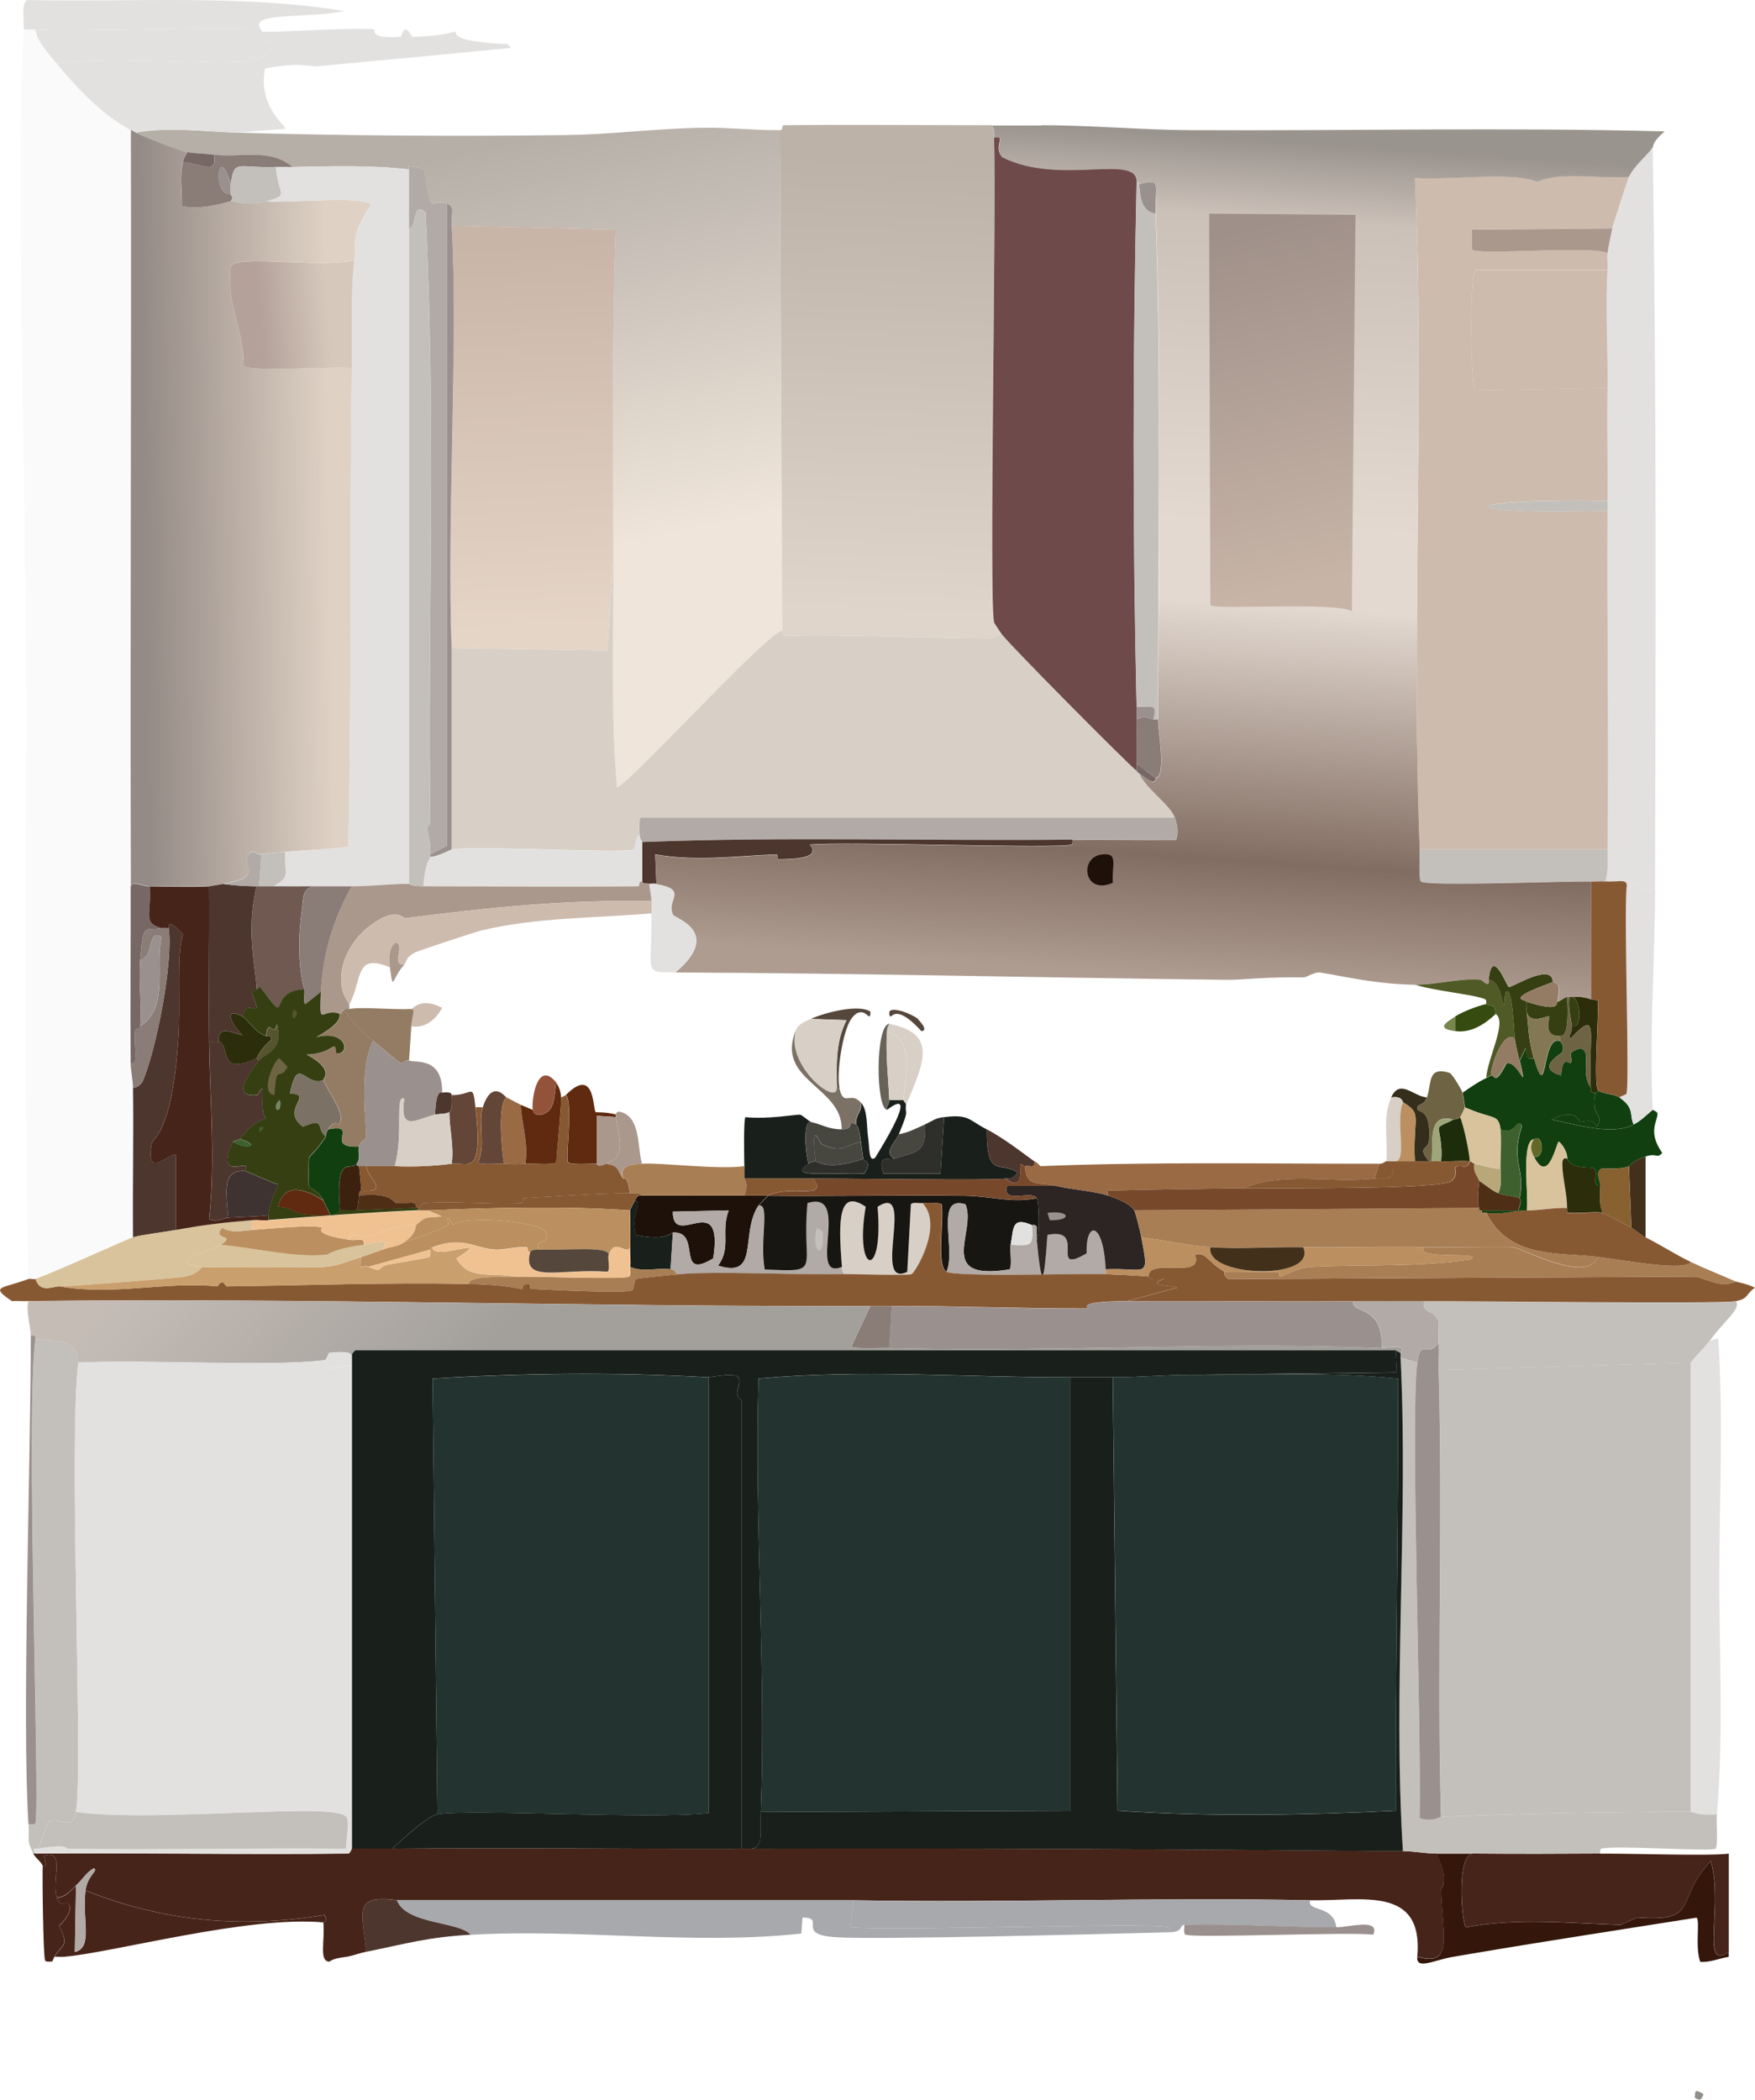 <svg xmlns="http://www.w3.org/2000/svg" xmlns:xlink="http://www.w3.org/1999/xlink" id="Layer_2" data-name="Layer 2" viewBox="0 0 195.55 233.92"><defs><style>      .cls-1 {        fill: #bb8f5f;      }      .cls-1, .cls-2, .cls-3, .cls-4, .cls-5, .cls-6, .cls-7, .cls-8, .cls-9, .cls-10, .cls-11, .cls-12, .cls-13, .cls-14, .cls-15, .cls-16, .cls-17, .cls-18, .cls-19, .cls-20, .cls-21, .cls-22, .cls-23, .cls-24, .cls-25, .cls-26, .cls-27, .cls-28, .cls-29, .cls-30, .cls-31, .cls-32, .cls-33, .cls-34, .cls-35, .cls-36, .cls-37, .cls-38, .cls-39, .cls-40, .cls-41, .cls-42, .cls-43, .cls-44, .cls-45, .cls-46, .cls-47, .cls-48, .cls-49, .cls-50, .cls-51, .cls-52, .cls-53, .cls-54, .cls-55, .cls-56, .cls-57, .cls-58, .cls-59, .cls-60, .cls-61, .cls-62, .cls-63, .cls-64, .cls-65, .cls-66, .cls-67, .cls-68 {        stroke-width: 0px;      }      .cls-2 {        fill: #c99f6d;      }      .cls-3 {        fill: #7c7165;      }      .cls-4 {        fill: #b8a879;      }      .cls-5 {        fill: #748764;      }      .cls-6 {        fill: #a87e54;      }      .cls-7 {        fill: #3f3331;      }      .cls-8 {        fill: #9fa579;      }      .cls-9 {        fill: #43301b;      }      .cls-10 {        fill: url(#linear-gradient);      }      .cls-11 {        fill: #93523a;      }      .cls-12 {        fill: #6f5951;      }      .cls-13 {        fill: #472419;      }      .cls-14 {        fill: #2c2d0a;      }      .cls-15 {        fill: #fafafa;      }      .cls-16 {        fill: #3c210e;      }      .cls-17 {        fill: #aa988d;      }      .cls-18 {        fill: #686359;      }      .cls-19 {        fill: #8a7c77;      }      .cls-20 {        fill: #4e2f16;      }      .cls-21 {        fill: #342e1a;      }      .cls-22 {        fill: #55542f;      }      .cls-23 {        fill: #23332f;      }      .cls-24 {        fill: #123f10;      }      .cls-25 {        fill: #181612;      }      .cls-26 {        fill: #2c2524;      }      .cls-27 {        fill: #634637;      }      .cls-28 {        fill: #4d362e;      }      .cls-29 {        fill: #a7a9ac;      }      .cls-30 {        fill: #c3c0bb;      }      .cls-31 {        fill: #876130;      }      .cls-32 {        fill: #78482a;      }      .cls-33 {        fill: #d9c39d;      }      .cls-34 {        fill: #9a6a44;      }      .cls-35 {        fill: #5f2a0f;      }      .cls-36 {        fill: #353f12;      }      .cls-37 {        fill: #9a908d;      }      .cls-38 {        fill: #d8cfc6;      }      .cls-39 {        fill: #947c64;      }      .cls-40 {        fill: #786865;      }      .cls-41 {        fill: #6e6443;      }      .cls-42 {        fill: #1d2d0b;      }      .cls-43 {        fill: #34160a;      }      .cls-44 {        fill: url(#linear-gradient-4);      }      .cls-45 {        fill: url(#linear-gradient-2);      }      .cls-46 {        fill: url(#linear-gradient-3);      }      .cls-47 {        fill: url(#linear-gradient-8);      }      .cls-48 {        fill: url(#linear-gradient-7);      }      .cls-49 {        fill: url(#linear-gradient-5);      }      .cls-50 {        fill: url(#linear-gradient-6);      }      .cls-51 {        fill: #875933;      }      .cls-52 {        fill: #3e602e;      }      .cls-53 {        fill: #1d110a;      }      .cls-54 {        fill: #6f4a4b;      }      .cls-55 {        fill: #19201b;      }      .cls-56 {        fill: #e2e1e0;      }      .cls-57 {        fill: #505a26;      }      .cls-58 {        fill: #b1aaa6;      }      .cls-59 {        fill: #f0c292;      }      .cls-60 {        fill: #47463f;      }      .cls-61 {        fill: #cdbbad;      }      .cls-62 {        fill: #354b10;      }      .cls-63 {        fill: #626829;      }      .cls-64 {        fill: #837853;      }      .cls-65 {        fill: #928e8b;      }      .cls-66 {        fill: #76864c;      }      .cls-67 {        fill: #55473b;      }      .cls-68 {        fill: #2e2e2b;      }    </style><linearGradient id="linear-gradient" x1="51.5" y1="16.94" x2="64.32" y2="75.46" gradientUnits="userSpaceOnUse"><stop offset="0" stop-color="#b6afa8"></stop><stop offset=".78" stop-color="#efe5da"></stop></linearGradient><linearGradient id="linear-gradient-2" x1="100.24" y1="17.69" x2="98.15" y2="68.5" gradientUnits="userSpaceOnUse"><stop offset="0" stop-color="#bcb2a8"></stop><stop offset="1" stop-color="#dfd5cb"></stop></linearGradient><linearGradient id="linear-gradient-3" x1="41.3" y1="113.6" x2="66.52" y2="137.12" gradientUnits="userSpaceOnUse"><stop offset="0" stop-color="#c5bcb6"></stop><stop offset="1" stop-color="#a3a09b"></stop></linearGradient><linearGradient id="linear-gradient-4" x1="132.12" y1="13.16" x2="125.54" y2="108.43" gradientUnits="userSpaceOnUse"><stop offset=".02" stop-color="#9a948e"></stop><stop offset=".11" stop-color="#ccc1b9"></stop><stop offset=".47" stop-color="#e3d9d0"></stop><stop offset=".56" stop-color="#e3d9d1"></stop><stop offset=".86" stop-color="#826d62"></stop><stop offset="1" stop-color="#ae9c90"></stop></linearGradient><linearGradient id="linear-gradient-5" x1="138.13" y1="25.45" x2="147.48" y2="64.73" gradientUnits="userSpaceOnUse"><stop offset="0" stop-color="#9f9089"></stop><stop offset="1" stop-color="#c7b4a7"></stop></linearGradient><linearGradient id="linear-gradient-6" x1="36.64" y1="56.39" x2="16.21" y2="56.67" gradientUnits="userSpaceOnUse"><stop offset="0" stop-color="#dfd1c4"></stop><stop offset="1" stop-color="#958b86"></stop></linearGradient><linearGradient id="linear-gradient-7" x1="58.33" y1="27.12" x2="60.58" y2="69.98" gradientUnits="userSpaceOnUse"><stop offset="0" stop-color="#c9b5a8"></stop><stop offset="1" stop-color="#e5d5c6"></stop></linearGradient><linearGradient id="linear-gradient-8" x1="36.61" y1="34.79" x2="28.95" y2="35.49" gradientUnits="userSpaceOnUse"><stop offset="0" stop-color="#d6c9bc"></stop><stop offset="1" stop-color="#b3a19a"></stop></linearGradient></defs><g id="Layer_1-2" data-name="Layer 1"><path class="cls-65" d="M189.84,233.32c-.17.12-.19,1.03-1.03.34.18-.26-.27-1.19,1.03-.34Z"></path><g><path class="cls-28" d="M44.24,211.71c1.02,2.7,6.92,2.32,8.21,3.83-4.83.28-7.14.99-11.66,1.91-.34-4.22-1.67-6.47,3.44-5.74Z"></path><path class="cls-38" d="M102.8,134.03c2.4,2.51-.81,7.73-1.19,7.93-.34.18-6.56-.02-7.55,0-.18-.34-.23-.41-.26-.82-.44-5.37-.35-8.74,2.65-6.7-1.3,7.6,2.05,8.26,1.32,0,4.32-2.78-.7,9.17,3.31,7.25l.4-7.52c.19-.28.98-.08,1.32-.14Z"></path><path class="cls-35" d="M68.62,124.18v.27l-2.12-.14v5.33c-.7,0-2.79.15-3.18-.14-.37-.27.59-6.59-.26-7.52,3.27-3.29,2.99,1.69,3.31,1.91.09.07.99-.05,2.25.27Z"></path><path class="cls-27" d="M52.98,123.36c.9,7.93-.88,6.07-2.65,6.29.28-1.89-.26-3.89-.26-5.74,0-.1.44-.09.26-1.91,2.38.04,2.32-1.51,2.65,1.37Z"></path><path class="cls-27" d="M56.43,122.26c-.91.58-.63,5.26-.26,7.39-.51-.04-2.73.15-2.91-.14.9-1.99-.02-4.5.53-6.15,1.05-3.17,2.48-1.18,2.65-1.09Z"></path><path class="cls-34" d="M58.02,123.09c.15,2.27.87,4.31.53,6.56-.99.07-1.41.07-2.38,0-.36-2.13-.64-6.81.26-7.39.5.24,1.06.57,1.59.82Z"></path><g><path class="cls-35" d="M62.52,122.26c.06.87-.43,5.49-.53,7.25-.33.31-2.75.09-3.44.14.34-2.26-.38-4.29-.53-6.56.13.06,1.18.5,1.32.55.05.02.12.7.93.55,1.68-.32,1.47-2.32,1.72-3.56.35.59.48.94.53,1.64Z"></path><path class="cls-11" d="M61.99,120.62c-.26,1.23-.05,3.23-1.72,3.56-.81.16-.88-.53-.93-.55-.08-2.01.79-5.37,2.65-3.01Z"></path></g><path class="cls-61" d="M45.83,114.33c.09-1.2.5-1.92,0-1.91.19-.01,1.02-1.39,3.44-.14-.73,1.34-1.96,2.33-3.44,2.05Z"></path><path class="cls-28" d="M49.27,121.72c1.22-.14,1.01.27,1.06.27.17,1.82-.27,1.82-.26,1.91-.5.25-1.12.16-1.59.27.1-3.16.79-2.32.79-2.46Z"></path><g><path class="cls-24" d="M173.82,115.97c-.02.06.56.45.26,1.23-.08.22-3.1,1.78-.13,2.6.12-2.38.95-1.23,1.06-1.37.49-.61-.84-1.06,1.06-1.64,1.43.31-.08,2.61,1.19,4.38.07.09-.23.67.53.55-.68,2.69,1.1,2.34.13,3.83-.32-1.05-1.59-.49-1.85-.55-.18-.04-.44-1.68-3.18-.27,2.69.55,6.82,1.82,9.14.55.94-.52,1.33-1,2.12-1.64,0,.03.52.2.53.41.05.84-1.14,2.03.53,4.38-.52.7-.63-.01-1.85.41-1.73.6-1.75,1.06-1.85,1.09-1.15.44-2.78.16-3.05.27-.78.32-.12,1.45-.13,1.91-1.02.19-.22-1.41-.66-1.91-.23-.26-2.48.18-3.05-1.09.08-.88-.81-1.91-.93-1.91-.24-.01-1.15,4.98-2.78,1.64,1.29.43,1.05-2.74,0-1.91-1.47.21-.52,6.63-.79,7.93-1.42,0-3.04.57-4.5.27-.24-.05-.55.13-.53-.27h4.11c.47-1.43.12-1.3.13-1.37.69-3.27-1.05-4.03.26-8.07-.56-.99-.78,1.17-2.38.41-.28-1.8-.72-1.03-3.97-2.46,0-.08-.24-1.56-.26-1.64.92-.64,1.63-1.14,2.65-1.64.18-.09.5-.26.53-.27.38-.15.34,1.34,1.72-1.37,1.33-.29,2.43,3.8,1.46-.27l.66-1.37c.32.04-.31,1.39.93,1.09,1.56,5.41.8-2.7,2.91-1.91Z"></path><path class="cls-57" d="M165.87,109.14c1.83.13,1.55,5.14,1.85,1.5.8-1.45,1.01,4.77,1.06,5.06-1.15-.96-2.58,2.56-2.65,4.1-.03.01-.35.19-.53.27.18-2.29,2.36-6.21,1.06-7.11-.12-1.28-.48-.75-1.06-1.09-.04-.02.11-.43-.13-.55-1.11-.52-6.05-.98-7.82-1.64,2.42.03,4.78-.73,7.29-.55.24.02,1.05,1.06.93,0Z"></path><path class="cls-36" d="M173.02,109.41c-5.65,2.04-2.93,1.93-2.91,2.19,0,.05-.11.1,0,1.09.22,1.91.16,2.98.79,5.2-1.24.3-.61-1.06-.93-1.09l-.66,1.37c-.21-.89-.38-1.53-.53-2.46-.05-.29-.26-6.51-1.06-5.06-.31,3.63-.03-1.38-1.85-1.5.37-3.82,2.03.75,2.25.82.28.09,4.88-2.85,4.9-.55Z"></path><path class="cls-41" d="M175.14,114.33c.1.82-.5,1.07-.13,1.37,3.32-3.55,1.93-.3,2.25,5.47-1.27-1.76.24-4.06-1.19-4.38-1.9.59-.57,1.03-1.06,1.64-.11.14-.94-1.01-1.06,1.37-2.97-.81.05-2.38.13-2.6.3-.78-.28-1.17-.26-1.23.04-.14-.04-.39,0-.55.05-.23,1.11.79.79-4.38.08-.02.18.01.26,0-.17,1.14.13,2.19.26,3.28Z"></path><path class="cls-14" d="M177.26,111.32l.79.14c.09,1.68-.5,9.33,0,9.98.03.34-.26.25-.26.27-.76.13-.46-.46-.53-.55-.32-5.77,1.07-9.02-2.25-5.47-.36-.3.23-.55.13-1.37,1.28.46.94-3.2,0-3.28.76-.05,1.4.03,2.12.27Z"></path><path class="cls-36" d="M173.82,115.43c-2.03.05-1.07-2.11-1.19-2.19-.22-.14-2.2,1-2.52-.55-.11-.99,0-1.04,0-1.09,3.94,1.27,3.2.07,3.44,0,.33-.1.73-.46,1.06-.55.31,5.17-.74,4.14-.79,4.38Z"></path><path class="cls-39" d="M173.02,109.41c1.11.16.51,1.54.53,2.19-.24.07.49,1.27-3.44,0-.01-.26-2.74-.15,2.91-2.19Z"></path><path class="cls-36" d="M175.14,114.33c-.13-1.1-.44-2.14-.26-3.28.08-.01.18,0,.26,0,.94.08,1.28,3.74,0,3.28Z"></path><path class="cls-33" d="M170.9,126.91c-.43.7-.36,1.18,0,1.91,1.63,3.34,2.54-1.65,2.78-1.64.12,0,1,1.03.93,1.91,0,.04-.55-.36-.53.68.03,1.53.54,3.23.53,4.79-1.34-.07-3.07.28-4.5.27.27-1.3-.68-7.72.79-7.93Z"></path><path class="cls-33" d="M167.19,125.82c.13.85.01,3.14,0,4.38-.99.02-1.95-.39-2.91-.55-.26-.04-.28-.25-.53-.27.09-.39-.65-4.05-1.06-4.92.18-.19.52-1.03.53-1.09,3.25,1.43,3.7.66,3.97,2.46Z"></path><path class="cls-14" d="M174.61,129.1c.57,1.27,2.82.83,3.05,1.09.45.51-.36,2.1.66,1.91-.02.97-.16,2.16.26,3.01-.68-.17-2.65.09-3.84,0-.22-.02-.11-.55-.13-.55.01-1.56-.5-3.25-.53-4.79-.02-1.04.53-.64.53-.68Z"></path><path class="cls-24" d="M180.44,122.26c1.76,1.23,1.07,1.97,1.59,3.01-2.32,1.28-6.45,0-9.14-.55,2.74-1.41,3,.24,3.18.27.27.05,1.54-.5,1.85.55.97-1.48-.81-1.14-.13-3.83,0-.02.29.07.26-.27.3.4,1.8.42,2.38.82Z"></path><path class="cls-52" d="M169.31,133.48c-.76-.29-1.64-.23-2.38-.55.44-.81.26-1.83.26-2.74.01-1.24.13-3.52,0-4.38,1.61.76,1.82-1.4,2.38-.41-1.31,4.04.42,4.8-.26,8.07Z"></path><path class="cls-64" d="M173.82,115.43c-.04.16.04.41,0,.55-2.12-.79-1.36,7.32-2.91,1.91-.64-2.21-.58-3.28-.79-5.2.31,1.55,2.29.41,2.52.55.13.08-.84,2.24,1.19,2.19Z"></path><path class="cls-39" d="M168.78,115.7c.15.93.32,1.57.53,2.46.97,4.07-.13-.02-1.46.27-1.38,2.71-1.34,1.22-1.72,1.37.07-1.54,1.5-5.07,2.65-4.1Z"></path><path class="cls-63" d="M170.9,128.83c-.36-.73-.43-1.21,0-1.91,1.05-.82,1.29,2.35,0,1.91Z"></path><path class="cls-62" d="M165.6,111.87c.58.34.94-.18,1.06,1.09-1.23,1.16-2.76,2.15-4.5,1.91v-1.64c.75-.49,2.51-1.18,3.44-1.37Z"></path><path class="cls-66" d="M162.16,114.88c-2.2-.29-1.05-.95,0-1.64v1.64Z"></path><path class="cls-4" d="M167.19,130.2c0,.91.18,1.93-.26,2.74-.78-.32-1.41-.93-2.12-1.37-.05-.36-.74-.97-.53-1.91.96.16,1.92.56,2.91.55Z"></path></g><g><path class="cls-41" d="M162.95,121.72c.02.08.27,1.56.26,1.64,0,.06-.35.9-.53,1.09-.29.3-.76.25-.79.27-2.93-.78-2.13,2.71-2.38,4.65-.09,0-.18,0-.26,0-1.43-1.69-.07-1.22,0-2.32.24-3.78-1.3-2.96-1.32-3.56-.02-.63.69-.18,1.06-1.23.57-1.61.02-3.49,2.52-2.74.4.2,1.42,2.06,1.46,2.19Z"></path><path class="cls-42" d="M163.75,129.38c-.98-.11-2.15.05-3.18,0,.22-1.71-.31-3.51-.26-3.69.1-.38,1.26-.67,1.59-.96.03-.03.5.03.79-.27.41.88,1.15,4.53,1.06,4.92Z"></path><path class="cls-8" d="M161.89,124.73c-.33.29-1.48.58-1.59.96-.05.18.49,1.98.26,3.69-.24-.01-.7,0-1.06,0,.26-1.94-.54-5.43,2.38-4.65Z"></path></g><g><path class="cls-53" d="M71.53,133.21c3.8,0,7.6-.01,11.39,0,.88,0,1.77,0,2.65,0-.07.03-1.02,1.03-1.06,1.09-2.09,3.17.2,8.19-4.5,6.7,1.5-1.99.28-3.79,1.19-6.15q-3.11.07-6.23.14c0,4.32,5.71-2.69,4.5,5.2-4.25,2.62-1.21-3.08-4.5-2.87-.22.01-.73.96-4.11.27-.72-2.59.95-3.59-.13-3.83.23-.34.28-.66.79-.55Z"></path><path class="cls-55" d="M74.98,137.31l-.26,4.1c-1.4-.21-3.13.36-4.5-.27.11-.57-.05-1.49,0-2.19.07-.87-.04-3.9,0-4.1.03-.18.39-.89.53-1.09,1.08.24-.59,1.24.13,3.83,3.38.69,3.89-.26,4.11-.27Z"></path><g><path class="cls-58" d="M93.79,141.14c.03.41.08.48.26.82-5.44.11-14.1-.36-18.28,0-.73.08-.23-.42-1.06-.55l.26-4.1c3.3-.21.25,5.49,4.5,2.87,1.2-7.89-4.5-.88-4.5-5.2q3.11-.07,6.23-.14c-.91,2.37.31,4.17-1.19,6.15,4.71,1.49,2.42-3.53,4.5-6.7,1.29-.31.07,3.92.66,7.11,6.62.32,4.07.17,4.77-7.39,4.96-1.53-.13,8.71,3.84,7.11Z"></path><path class="cls-30" d="M91.01,136.76l.66.41c.29,3.31-1.36,2.5-.66-.41Z"></path></g></g><g><path class="cls-38" d="M100.95,123.09c.02-.25-.28-.29-.26-.55.12-2.57,1.34-6.74-1.85-7.66.03-.42.09-.48.26-.82,5.19,1.1,4.08,3.9,1.85,9.03Z"></path><path class="cls-67" d="M96.97,112.69s.09.5-.13.55c-.12.02-.92-1.23-1.99.27-.97,1.37-1.66,6.05-1.32,7.66h-.26c-.06-2.65-.16-5.11,1.06-7.52l-3.97-.14c1.46-.67,5.25-1.68,6.62-.82Z"></path><path class="cls-18" d="M99.09,114.06c-.17.34-.24.4-.26.82-.17,2.58.14,5.1.26,7.66.03.53-.33.62-.26,1.09-1.24-.1-1.33-9.44.26-9.57Z"></path><path class="cls-67" d="M102.27,113.51c.03.09,1.3,1.29.4,1.37-2.75-3.01-3.25-1.58-3.44-1.64-.23-.07-.11-.54-.13-.55.37-.55,2.41.22,3.18.82Z"></path><path class="cls-38" d="M93.26,121.17c.05,2.21-5.95-2.7-4.5-6.56.32-.61,1.03-.84,1.59-1.09l3.97.14c-1.22,2.42-1.12,4.88-1.06,7.52Z"></path><path class="cls-3" d="M93.26,121.17h.26c.47,2.25,1.2.36,2.38,1.64.17,1.15-.58,1.12-.53,2.46-1.19-.47-.02.56-1.59.55.11-4.82-7.57-5.42-5.03-11.21-1.45,3.87,4.56,8.77,4.5,6.56Z"></path><path class="cls-38" d="M100.68,122.54h-1.59c-.12-2.56-.43-5.08-.26-7.66,3.19.92,1.97,5.09,1.85,7.66Z"></path></g><g><path class="cls-25" d="M115.52,133.48c.26.42.35,3.97,0,4.65-.1-1,.31-1.8-.53-1.64-2.33-1.04-2.04.48-2.38,2.19-.11.54.2,2.49-.13,2.74-8.32,1.35-3.61-4.2-4.9-7.25-3.5-1.12-.99,5.13-2.12,7.52-1.14-.73-.25-5.72-.53-7.52-.14-.21-1.77-.19-2.12-.14-.35.05-1.13-.15-1.32.14l-.4,7.52c-4.01,1.93,1.01-10.03-3.31-7.25.73,8.26-2.63,7.6-1.32,0-3-2.04-3.09,1.33-2.65,6.7-3.98,1.6,1.12-8.64-3.84-7.11-.7,7.55,1.85,7.71-4.77,7.39-.59-3.2.62-7.42-.66-7.11.04-.06.99-1.06,1.06-1.09,7.29.06,14.59-.08,21.86,0,3.03.03,5.18.85,8.08.27Z"></path><path class="cls-55" d="M100.68,122.54c-.01.26.28.3.26.55-.1,1.34.41.31-.79,3.28-.33.82-1.77,1.96-.53,2.74-.54.2-1.9-.66-1.19,1.64h6.36l.4-6.29c2.79-.35,2.72.31,4.77,1.37-.05,5.61,1.5,3.47,3.44,4.79-.61.84-.89.61-1.32.68-1.33.22-17.28-.01-21.46,0-2.56,0-5.12-.02-7.68,0-.02-.45,0-.91,0-1.37-.02-.75-.11-5.3.13-5.47,2.53.26,5.71-.33,6.09-.27.21.03,1.12.81,1.19.82-.82-.29-.69,3.03-.26,4.65-2.47,1.61,2.04.96,6.23,1.09.94-1.51-.07-1.26-.13-1.64-.1-.61-.19-1.3-.26-1.91-.24-1.97-.53-1.82-.53-1.91-.05-1.34.7-1.31.53-2.46.78.84.62,2.74.79,3.83.18,1.1.05,2.92.79,2.32.77-1.24,5.06-8.17,1.32-5.33-.07-.48.29-.56.26-1.09h1.59Z"></path><path class="cls-68" d="M105.19,124.45l-.4,6.29h-6.36c-.71-2.3.65-1.44,1.19-1.64,2.25-.83,3.68-.44,3.44-3.83.85-.37,1.05-.69,2.12-.82Z"></path><path class="cls-28" d="M115.26,129.38c.18.91-.7.37-1.06.55-.19.09-.39-.47-.53-.14-.07.17.47,3.16-1.59,1.5.43-.07.71.16,1.32-.68-1.94-1.32-3.49.82-3.44-4.79,2.17,1.12,5.01,3.42,5.3,3.56Z"></path><path class="cls-60" d="M103.07,125.27c.24,3.39-1.19,3-3.44,3.83-1.24-.77.2-1.92.53-2.74,1.02-.16,1.98-.68,2.91-1.09Z"></path><path class="cls-60" d="M90.35,125c1.27.27,1.92.81,3.44.82,1.57.01.4-1.02,1.59-.55,0,.1.29-.05.53,1.91-1.92.57-2.26,1.3-4.37.27-.19-.09-1.25-3.07-.66,1.91-.36.03-.51.09-.79.27-.42-1.62-.55-4.94.26-4.65Z"></path><path class="cls-60" d="M95.91,127.19c.07.61.17,1.31.26,1.91-4.08,1.4-5.03.25-5.3.27-.59-4.98.48-2,.66-1.91,2.12,1.02,2.45.29,4.37-.27Z"></path><path class="cls-68" d="M96.18,129.1c.06.38,1.07.14.13,1.64-4.18-.14-8.69.52-6.23-1.09.29-.19.44-.25.79-.27.27-.02,1.22,1.12,5.3-.27Z"></path></g><g><path class="cls-21" d="M158.98,122.26c-.37,1.05-1.08.6-1.06,1.23.02.59,1.56-.23,1.32,3.56-.07,1.1-1.43.63,0,2.32-.53,0-1.06,0-1.59,0-.24-4.98.91-5.26-1.32-6.56-.06-.04-.07-.75-1.32-.55.97-2.14,2.45-.12,3.97,0Z"></path><path class="cls-38" d="M156.33,122.81c-.84,2.07.46,6.39-.79,6.56-.09,0-.18,0-.26,0-.26,0-.53,0-.79,0,.16-2.58-.45-4.94.53-7.11,1.26-.2,1.26.51,1.32.55Z"></path><path class="cls-1" d="M157.65,129.38c-.7,0-1.42,0-2.12,0,1.26-.18-.05-4.49.79-6.56,2.24,1.3,1.08,1.59,1.32,6.56Z"></path></g><g><path class="cls-17" d="M71.53,129.65c-1.18.1-2.57.12-2.12,1.64-.77-1.14-.41-1.33-1.85-1.64,1.78-.81,1.76-1.55,1.06-5.2v-.27s0-.5.66-.27c2.11.71,1.72,3.81,2.25,5.74Z"></path><path class="cls-17" d="M68.62,124.45c.7,3.65.72,4.39-1.06,5.2-1.11.5-1.01,0-1.06,0v-5.33l2.12.14Z"></path></g><g><path class="cls-58" d="M112.61,138.68c2.24.07,2.56.3,2.38-2.19.84-.16.43.64.53,1.64.53,5.57.81,5.15,1.19-.55,4.54-.92,0,4.61,4.37,2.05-.13-3.59,1.85-3.7,2.12,1.78,0,.18,0,.37,0,.55-2.62-.11-16.79.35-17.75-.27,1.13-2.4-1.38-8.64,2.12-7.52,1.29,3.05-3.41,8.59,4.9,7.25.33-.24.02-2.2.13-2.74Z"></path><path class="cls-56" d="M114.99,136.49c.18,2.48-.15,2.26-2.38,2.19.34-1.71.05-3.23,2.38-2.19Z"></path><g><path class="cls-26" d="M117.64,132.11c1.86.44,4.18.56,5.83,1.09.85.27,2.41.84,2.91,1.64.15.24.68,2.39.79,3.01.93,4.81.58,3.35-3.97,3.56-.27-5.48-2.25-5.37-2.12-1.78-4.36,2.56.17-2.97-4.37-2.05-.38,5.69-.66,6.11-1.19.55.35-.68.26-4.23,0-4.65-.59-.94-3.91.75-3.31-1.37h5.43Z"></path><path class="cls-37" d="M116.71,135.12c2.57-.33,2.77.91.26.82l-.26-.82Z"></path></g></g><g><path class="cls-56" d="M184.42,99.02c-1.48,1.19-1.07-1.6-3.18,0,.26-1.26-.73-.7-2.38-.82.4-1.17.25-2.36.26-3.56.16-12.58-.08-25.17,0-37.75,0-.36,0-.73,0-1.09.03-4.19-.06-8.39,0-12.58.06-4.1-.26-9.34,0-13.13.04-.63-.07-1.29,0-1.91.06-.52.38-2.01.53-2.74.06-.3,1.72-5.46,1.85-5.74.57-1.22,1.89-2.25,2.65-3.28.43,27.53.34,55.07.26,82.6Z"></path><path class="cls-30" d="M193.43,144.97c.6.83-1.24,2.09-2.91,4.38-.65.88-1.47,1.58-2.12,2.46q-14.04.41-28.09.82c-.03-.99.07-2.02,0-3.01-.03-.44.04-2.22,0-2.32-.52-1.56-1.95-.84-1.59-2.32,5.24-.02,33.01.33,34.71,0Z"></path><path class="cls-51" d="M136.45,141.68s-.15.44.4.82q26.1-.14,52.2-.27c1.5.45,2.81,1.23,4.37.55.1.05,1.2.21,2.12.68-1.07.76-.7,1.23-2.12,1.5-1.71.33-29.47-.02-34.71,0-2.65,0-5.3-.02-7.95,0-8.39.06-16.78-.05-25.17,0q2.78-.75,5.56-1.5c0-.22-3.83-.17-1.46-.96-1.88.16-1.64-.26-1.72-.27-.09-2.22,6.23.42,5.17-2.46,1.3-.31,1.41.82,3.31,1.91Z"></path><path class="cls-56" d="M191.57,174.78c-.02,9.01.5,18.4-.26,27.35-1.91.21-2.77-.27-2.91-.27v-50.05c.65-.88,1.47-1.58,2.12-2.46l.93-.27c.57,8.42.16,17.17.13,25.71Z"></path><path class="cls-6" d="M178.06,140.04c3.39.43,9.67,1.61,10.33.55,1.64.78,3.37,1.45,5.03,2.19-1.56.69-2.87-.09-4.37-.55q-26.1.14-52.2.27c-.55-.38-.36-.8-.4-.82,1.98-.05,3.98.07,5.96,0,.19,0,.07.56.26.55.19,0,1.92-1.02,3.44-1.09,5.9-.3,11.88.06,17.75-.82,1.64-.97-6.33.1-5.17-1.37,1.74.04,9.45-.08,9.94,0,1.15.2,8.17,4.12,9.41,1.09Z"></path><path class="cls-51" d="M178.59,135.12c.17.04,2.63,1.37,3.18,1.64.46.23,1.09.85,1.59,1.09,1.68.84,3.3,1.91,5.03,2.74-.66,1.06-6.94-.12-10.33-.55-4.29-.54-9.89.26-12.45-4.92,1.47.3,3.09-.28,4.5-.27,1.43,0,3.17-.34,4.5-.27.03,0-.09.53.13.55,1.2.09,3.16-.17,3.84,0Z"></path><path class="cls-56" d="M184.42,99.02c-.02,8.17-.68,16.45-.26,24.62-.79.65-1.18,1.12-2.12,1.64-.52-1.03.17-1.78-1.59-3.01.31-.21.76-.3.79-.41.36-1.11-.27-19.03,0-22.84,2.11-1.6,1.7,1.19,3.18,0Z"></path><path class="cls-9" d="M183.36,128.83v9.03c-.5-.25-1.13-.86-1.59-1.09l-.26-6.84c.1-.04.12-.49,1.85-1.09Z"></path><path class="cls-15" d="M3.96,3.28c.03,1.14,1.56,2.83,2.38,3.83,2.33,2.82,5.02,5.64,8.21,7.39.07,28.08-.09,56.16,0,84.24.02,6.56-.06,13.13,0,19.69,0,.91.26,1.91.26,2.74.07,5.56-.05,11.12,0,16.68-.56.17-8.21,3.66-10.86,4.65-.2.07-.6-.07-.79,0-.53-23.06-.2-46.13-.26-69.2-.05-17.14-1.13-56.38-.26-70.02h1.32Z"></path><path class="cls-10" d="M86.9,14.5q.13,27.9.26,55.8c-1.59.07-15.63,15.58-18.42,17.51-.74-8.72-.38-17.52-.4-26.26-.03-11.99-.16-23.98.26-35.97l-18.28-.41c-.1-1.6.4-2.12-.53-2.46-1.95-.72-1.71,1.77-2.52-3.83-2.45-.76-1.61.01-1.72,0-4.24-.5-8.72-.36-12.98-.27-2.5-2.14-5.76-.99-8.74-1.37-.88-.11-2.11-.13-2.91-.27-.88-.16-4.81-1.68-5.83-2.19,3.78-.68,7.61-.11,11.39,0,12.13.35,24.3.42,36.44.27,5.19-.06,10.46-.77,15.63-.82,2.79-.03,5.57.3,8.35.27Z"></path><path class="cls-45" d="M110.49,13.95c.35.48.25.83.26,1.37.27,8.29-.57,51.38,0,54.02.02.11.54.82.79,1.23-.08.19-1.13.55-1.19.55-7.59-.02-15.2-.46-22.79-.27-.19,0-.36-.55-.4-.55q-.13-27.9-.26-55.8c.41,0,.19-.54.4-.55,7.73-.09,15.46,0,23.19,0Z"></path><path class="cls-56" d="M26.48,14.77c-3.78-.11-7.61-.68-11.39,0-.18-.09-.36-.18-.53-.27-3.19-1.74-5.89-4.56-8.21-7.39,5.32-.92,17.52.17,21.33-.27.21-.02.05-.51.26-.55.18-.03.43,1.36,2.78-1.23-2.96-1.48-2.36-1.73-2.52-1.78-1.15-.39-20.98.33-24.25,0h-1.32C2.72,1.91,2.33.51,3.03,0c11.79.26,23.69-.65,35.38,1.23-4.6.93-11.27-.04-9.14,2.32,3.01,0,10.38-.51,12.45-.27.17.02-.77,1.09,2.91.82.11,0,.22-.76.53-.82.32-.06.74.82.79.82,3.37-.04,4.53-.6,4.77-.55.31.07-.97,1.05,5.83,1.37l.4.41c-6.98.7-14.33,1.38-21.6,2.05-.65.06-2.25-.51-5.83.27-.79,4.38,2.48,6.41,2.25,6.7l-5.3.41Z"></path><path class="cls-13" d="M43.71,205.96c12.98-.13,25.97.04,38.95,0,.35,0,.71,0,1.06,0,24.21-.06,48.4.06,72.61.27,1.26.01,2.45.26,3.71.27,1.59,3.22.52,3.75.53,3.97.19,5.46,1.38,8.64-2.65,7.52.72-8.02-6.27-6.18-11.92-6.29-16.94-.35-33.93.3-50.88,0h-50.88c-5.12-.72-3.79,1.52-3.44,5.74-.66.13-1.52.45-2.12.55-.66.11-1.41.15-1.99.55-1.17-.04-.47-2.27-.66-4.38,0-.04.56,0,.13-.82-9.1,1.49-17.94.78-26.63-2.74.23-1.7,1.48-2.21.93-2.46-.8.4-1.2,1.2-1.99,1.91-.7.64-1.07,1.22-2.12,1.37-.69-1.93,1.05-5.43-1.46-4.65.56,1.67-.13,1.01-.13,1.09-.26-.55-.78-.82-1.06-1.37h.26c11.61-.1,23.23.14,34.85,0,.19,0,.36-.55.4-.55,1.5-.02,3,.01,4.5,0Z"></path><path class="cls-43" d="M164.28,206.51c-2.13-.25-1.38,8.04-.93,8.21,5.71-1.09,11.48-.45,17.22-.27l1.85-.82c7.16.54,4.05-1.93,8.21-6.29,1.41,5.08-1.2,12.35,1.99,10.12v.55c-1.03.15-2.1.65-3.18.55-.59-1.74.01-4.58-.4-4.92-8.53,1.35-17.05,2.65-25.57,4.1-.53.09-1.06.18-1.59.27-2.18.38-4.06,1.47-3.97,0,4.03,1.12,2.84-2.06,2.65-7.52,0-.22,1.06-.75-.53-3.97,1.41.01,2.83-.01,4.24,0Z"></path><path class="cls-13" d="M9.52,210.61c8.69,3.52,17.54,4.22,26.63,2.74.43.82-.14.78-.13.82-8.47-.76-23.28,3.35-28.88,3.83-.35.03-.71-.02-1.06,0,.21-.47.98-1.09,1.06-1.5.16-.78-.54-1.82-.53-1.91.03-.17,1.63-1.44,1.06-2.46-.31-.55-.84.67-1.32-.68,1.05-.15,1.42-.73,2.12-1.37l-.13,7.39c2.09-.49.77-3.69,1.19-6.84Z"></path><path class="cls-51" d="M105.45,141.68c.96.62,15.14.17,17.75.27,1.11.04,3.84.17,4.77.27.09,0-.16.43,1.72.27-2.37.79,1.45.74,1.46.96q-2.78.75-5.56,1.5c-6.06.04-4.13.82-4.37.82-7.27.03-14.58-.3-21.86-.27-.79,0-1.59,0-2.38,0-31.27.1-62.53-.92-93.81-.55-.61.04-1.24-.05-1.85,0-2.51-1.7-1.14-1.35,1.85-2.46.2-.07.6.07.79,0,.5,1.58,1.81.85,2.65.82,6.08,1.07,11.71-.58,17.62,0,.64-1.04.84,0,1.06,0,8.94-.12,17.96-.45,26.9-.27,4.17.08,5.56.53,5.96.55.2,0-.18-.58.79-.55.2,0,.06.54.26.55,1.69.07,10.69.57,11.26.14.14-.1.24-1.15.4-1.23.22-.12,4.24-.49,4.9-.55,4.18-.36,12.84.11,18.28,0,.99-.02,7.22.18,7.55,0,.38-.2,3.59-5.43,1.19-7.93.35-.05,1.98-.07,2.12.14.28,1.8-.61,6.79.53,7.52Z"></path><path class="cls-46" d="M96.97,145.51l-2.12,4.51c.21.28,3.57.12,4.24.14,18.15.5,36.77-.74,54.85,0,.65.03,2.95-.5,2.12.55l-.53-.27H39.6c-.42.31-.36.54-.4.55-.14.01.19-.56-2.52-.27-.1.01-.24.79-.53.82-6.57.77-19.83-.12-27.43.27-.23-3.18-2.7-2-4.77-2.74-.03,0,.09-.38-.53-.27,0-1.18-.55-2.58-.26-3.83,31.27-.38,62.54.64,93.81.55Z"></path><path class="cls-30" d="M8.73,151.8c-1.1,8.99.57,45.42-.26,50.05-.41,2.29-1.95.51-3.05,1.09-.14.08-.92,2.52-1.19,3.01-.04.07-.82-.24-.26.55h-.26c-.8-1.57-.42-1.54-.53-3.28.19-.02.75.1.79-.14.51-2.65-1.13-46.25,0-54.02,2.07.74,4.54-.44,4.77,2.74Z"></path><path class="cls-37" d="M3.96,149.07c-1.13,7.77.51,51.37,0,54.02-.04.23-.6.12-.79.14-.74-11.61.26-40.33.26-54.43.62-.1.5.26.53.27Z"></path><path class="cls-13" d="M6.34,211.43c.48,1.35,1.02.13,1.32.68.57,1.02-1.03,2.29-1.06,2.46-.01.1.69,1.14.53,1.91-.08.41-.85,1.03-1.06,1.5-.08.18-.17.38-.26.55-.23-.03-.68.11-.79-.14-.21-.48-.32-9.45-.26-10.53,0-.08.69.58.13-1.09,2.51-.78.77,2.72,1.46,4.65Z"></path><path class="cls-13" d="M178.32,206.51c3.77-.02,12.17.28,14.31,0v10.94c-3.18,2.23-.58-5.04-1.99-10.12-4.16,4.36-1.06,6.83-8.21,6.29l-1.85.82c-5.74-.18-11.52-.81-17.22.27-.45-.17-1.2-8.45.93-8.21,4.68.04,9.37.03,14.04,0Z"></path><path class="cls-38" d="M87.17,70.3s.21.55.4.55c7.58-.19,15.2.26,22.79.27.07,0,1.11-.36,1.19-.55.58.92,14.25,14.68,15.1,15.32.02.01-.05.06.26.27.74,1.68,3.48,3.47,3.97,4.92h-59.49c-.25.18-.13,1.54-.13,1.91-.45.16-.42,1.5-.66,1.64-.89.51-17.12-.46-20.27,0v-22.43l17.36.27.66-10.94c.02,8.74-.35,17.54.4,26.26,2.79-1.93,16.83-17.44,18.42-17.51Z"></path><path class="cls-61" d="M181.5,19.69c-.13.28-1.8,5.45-1.85,5.74l-15.63.14v2.19c.28.73,13.2-.46,15.1.41-.07.62.04,1.29,0,1.91h-14.71c-.68.24-.59,13.11,0,13.4l14.71-.27c-.06,4.19.03,8.39,0,12.58-17.88-.29-17.36,1.65,0,1.09-.08,12.58.16,25.17,0,37.75h-20.93c-.95-24.47.56-50.22-.53-74.81,4.44.25,10.61-.76,13.65.41,2.51-1.18,7.03-.27,10.2-.55Z"></path><path class="cls-54" d="M126.65,20.24c-.43,19.51-.45,39.03,0,58.53.01.46,0,.91,0,1.37.02,1.64-.02,3.28,0,4.92v.82c-.86-.64-14.53-14.4-15.1-15.32-.26-.41-.77-1.12-.79-1.23-.57-2.64.27-45.73,0-54.02,1.48-.3-.19,1.04.93,2.19,6.36,3.18,14.97-.5,14.97,2.74Z"></path><path class="cls-58" d="M130.89,91.08c.29.86.45,1.59.13,2.46-3.84.03-7.69-.04-11.53,0-15.99.17-31.98-.35-47.96.27,0-.21-.26-.24-.26-.82,0-.37-.11-1.73.13-1.91h59.49Z"></path><path class="cls-30" d="M126.91,20.51c.17,1.42.18,2.99,1.85,3.28.61,15.55.28,39.85.26,56.35-.17-.01-.36.03-.53,0,.54-1.91-.28-1.31-1.85-1.37-.45-19.51-.43-39.03,0-58.53.23-.03.24.07.26.27Z"></path><path class="cls-51" d="M178.85,98.19c1.66.12,2.64-.44,2.38.82-.27,3.8.36,21.73,0,22.84-.03.11-.48.2-.79.41-.58-.41-2.08-.42-2.38-.82-.5-.66.09-8.3,0-9.98l-.79-.14v-13.13c.53.02,1.07-.04,1.59,0Z"></path><path class="cls-30" d="M179.12,94.64c-.02,1.2.14,2.39-.26,3.56-.52-.04-1.06.02-1.59,0-2.48-.07-18.17.57-18.95,0-.27-.2-.11-2.98-.13-3.56h20.93Z"></path><path class="cls-28" d="M119.5,93.54c0,.19.07.47-.13.55-1.38.49-25.1-.38-29.15,0,1.32,1.56-1.75,1.6-3.44,1.64-.19,0-.07-.55-.26-.55-4.5.18-9,.81-13.51,0l.13,3.28c-.25-.04-.54,0-.79,0-1.05-.03-.75-.27-.79-.27,0-1.46,0-2.92,0-4.38,15.98-.62,31.98-.1,47.96-.27Z"></path><path class="cls-56" d="M73.12,98.47c3.66.65,1.02,1.77,1.85,3.42.19.38,5.59,1.94.26,6.43-3.74.07-2.51-.04-2.65-6.56,0-.45.03-.92,0-1.37-.04-.68-.19-1.25-.26-1.91.26,0,.55-.04.79,0Z"></path><path class="cls-19" d="M128.5,80.14c.17.03.36-.01.53,0,0,1.41.95,6.18-.26,6.56l-2.12-1.64c-.02-1.64.02-3.28,0-4.92.97-.41,1.09-.15,1.85,0Z"></path><path class="cls-37" d="M128.77,23.8c-1.68-.3-1.68-1.87-1.85-3.28,2.65-.73,1.73.17,1.85,3.28Z"></path><g><path class="cls-44" d="M116.05,13.95c5.49,0,11.07.52,16.56.55,17.6.09,35.38-.33,52.87.14-1.42,1.21-1.26,1.69-1.32,1.78-.76,1.04-2.08,2.06-2.65,3.28-3.17.27-7.7-.63-10.2.55-3.04-1.17-9.21-.16-13.65-.41,1.09,24.59-.42,50.34.53,74.81.02.58-.14,3.36.13,3.56.77.57,16.47-.07,18.95,0v13.13c-.72-.25-1.36-.32-2.12-.27-.09,0-.18-.01-.26,0-.09.01-.18-.02-.26,0-.33.08-.73.45-1.06.55-.02-.65.58-2.03-.53-2.19-.02-2.3-4.62.64-4.9.55-.22-.07-1.89-4.64-2.25-.82.12,1.06-.69.02-.93,0-2.51-.18-4.86.58-7.29.55-5-.07-9.67-1.33-10.73-1.37-.44-.02-1.51.55-1.59.55-4.22-.08-6.91.29-8.61.27-20.49-.23-40.98-.74-61.48-.82,5.32-4.49-.07-6.05-.26-6.43-.84-1.65,1.81-2.77-1.85-3.42l-.13-3.28c4.52.81,9.01.18,13.51,0,.19,0,.07.55.26.55,1.7-.04,4.76-.08,3.44-1.64,4.05-.38,27.77.49,29.15,0,.2-.07.13-.36.13-.55,3.84-.04,7.69.03,11.53,0,.31-.88.16-1.6-.13-2.46-.5-1.45-3.24-3.24-3.97-4.92.81.54,1.74,1.44,1.85.55,1.21-.39.26-5.16.26-6.56.01-16.49.34-40.8-.26-56.35-.12-3.11.79-4.01-1.85-3.28-.02-.2-.04-.3-.26-.27,0-3.23-8.61.45-14.97-2.74-1.12-1.15.55-2.49-.93-2.19-.02-.53.08-.89-.26-1.37,1.85,0,3.71,0,5.56,0Z"></path><path class="cls-49" d="M134.73,23.8l16.3.14q-.2,22.09-.4,44.17c-1.55-1.08-15.18-.14-15.77-.68l-.13-43.63Z"></path><path class="cls-53" d="M122.81,95.19c1.88-.21,1.03,1.18,1.19,3.15-3.22,1.46-3.84-2.85-1.19-3.15Z"></path><path class="cls-40" d="M128.77,86.71c-.11.89-1.05,0-1.85-.55-.32-.21-.25-.26-.26-.27v-.82l2.12,1.64Z"></path></g><path class="cls-61" d="M179.12,30.09c-.26,3.79.06,9.03,0,13.13l-14.71.27c-.59-.29-.68-13.16,0-13.4h14.71Z"></path><path class="cls-17" d="M179.65,25.44c-.15.72-.47,2.21-.53,2.74-1.9-.87-14.82.32-15.1-.41v-2.19l15.63-.14Z"></path><path class="cls-30" d="M179.12,55.8c0,.36,0,.73,0,1.09-17.36.56-17.88-1.38,0-1.09Z"></path><path class="cls-30" d="M157.92,151.8c-.78,5.96.48,40.58.26,50.74,1.39.47,2.27-.13,2.38-.14,9.23-.36,18.59-.54,27.82-.55.15,0,1,.48,2.91.27-.05.63.16,3.61-.13,3.83-.52.38-11.04-.41-12.72,0-.2.05-.13.36-.13.55-4.68.03-9.37.04-14.04,0-1.41-.01-2.83.01-4.24,0-1.26-.01-2.45-.26-3.71-.27-1.14-17.94.61-37.2-.26-54.98l1.85.55Z"></path><path class="cls-30" d="M188.39,151.8v50.05c-9.24.01-18.59.19-27.82.55-.47-16.57.21-33.22-.26-49.78q14.04-.41,28.09-.82Z"></path><path class="cls-37" d="M160.3,152.63c.47,16.56-.2,33.21.26,49.78-.12,0-.99.61-2.38.14.22-10.16-1.04-44.78-.26-50.74.36-2.76,1-.44,2.38-2.19.07.99-.03,2.01,0,3.01Z"></path><path class="cls-58" d="M158.71,144.97c-.36,1.48,1.07.77,1.59,2.32.04.11-.03,1.88,0,2.32-1.39,1.74-2.03-.57-2.38,2.19l-1.85-.55c0-.18,0-.37,0-.55.83-1.05-1.47-.52-2.12-.55.2-4.9-3.31-3.68-3.18-5.2,2.65-.02,5.3,0,7.95,0Z"></path><path class="cls-37" d="M125.59,144.97c8.39-.05,16.78.06,25.17,0-.13,1.51,3.38.3,3.18,5.2-18.08-.74-36.7.5-54.85,0l.26-4.65c7.28-.03,14.59.3,21.86.27.25,0-1.69-.78,4.37-.82Z"></path><path class="cls-1" d="M134.86,138.95c-.62,3.37,12.02,3.75,10.33,0,4.5.08,9.01-.11,13.51,0-1.16,1.47,6.8.39,5.17,1.37-5.87.88-11.85.52-17.75.82-1.53.08-3.25,1.09-3.44,1.09-.19,0-.07-.55-.26-.55-1.98.07-3.98-.05-5.96,0-1.9-1.09-2.01-2.23-3.31-1.91,1.06,2.89-5.25.24-5.17,2.46-.93-.11-3.66-.23-4.77-.27,0-.18,0-.37,0-.55,4.56-.2,4.9,1.26,3.97-3.56,2.55.31,5.12.93,7.68,1.09Z"></path><path class="cls-6" d="M164.81,134.57c.03.08-.05.3.26.27-.02.4.29.23.53.27,2.56,5.19,8.16,4.38,12.45,4.92-1.23,3.02-8.25-.9-9.41-1.09-.49-.08-8.2.04-9.94,0-4.5-.11-9.01.08-13.51,0-3.41-.06-6.94.22-10.33,0-2.56-.16-5.14-.79-7.68-1.09-.12-.62-.64-2.76-.79-3.01q19.21-.14,38.42-.27Z"></path><path class="cls-31" d="M181.5,129.92l.26,6.84c-.55-.28-3.01-1.6-3.18-1.64-.43-.85-.28-2.04-.26-3.01,0-.47-.65-1.59.13-1.91.27-.11,1.9.17,3.05-.27Z"></path><path class="cls-20" d="M166.93,132.93c.75.31,1.62.26,2.38.55-.01.07.34-.06-.13,1.37h-4.11c-.32.03-.23-.19-.26-.27-.31-.76.02-2.86,0-3.01.71.43,1.34,1.04,2.12,1.37Z"></path><path class="cls-50" d="M15.09,14.77c1.02.51,4.95,2.03,5.83,2.19-.31.45-.39.54-.53,1.09-.44,1.68-.08,3.25-.13,4.92,2.32.49,5.16-.53,5.43-.55.54-.03,1.82.63,3.97,0,1.57.26,11.31-.68,11.66.41-2.35,3.59-1.64,4.17-1.85,6.15-4.13.91-12.87-.66-13.78.68-.5,4.23,1.47,6.88,1.46,11.08.57.73,10.26.03,12.06.27-.28,17.73.01,35.8-.4,53.34-2.33.29-4.69.35-7.02.55-.96.08-1.67.09-2.65.27-.47.09-.85-.58-1.32-.14-1.33,1.24,2.02,2.56-2.91,3.42-.38.07-1.51.27-1.59.27-1.5.1-4.81.03-6.62,0-.95-.01-1.83-.63-2.12,0-.09-28.08.07-56.16,0-84.24.17.09.35.18.53.27Z"></path><path class="cls-28" d="M19.59,137.03c-1.2.23-3.86.55-4.77.82-.05-5.56.07-11.12,0-16.68.37.1.94-.42,1.06-.68,1.47-3.28,3.47-13.33,2.91-17.1.12,0-.35-1.37,1.59.68-.76,2.55-.2,7.44-.53,12.03-.74,10.18-2.79,10.63-2.91,11.21-.92,4.45,2.33.75,2.65,1.37v8.34Z"></path><path class="cls-56" d="M6.34,7.11c-.83-1-2.36-2.69-2.38-3.83,3.27.33,23.09-.39,24.25,0,.16.05-.45.3,2.52,1.78-2.36,2.59-2.61,1.2-2.78,1.23-.21.03-.06.52-.26.55-3.81.45-16.01-.65-21.33.27Z"></path><path class="cls-33" d="M28.07,135.94v1.09c-1.15.08-2.29.38-3.31-.27-1.26,1.44,1.68.66-.13,1.91-1.04.72-6.62,1.93-2.12,2.46-.44.71-1.27.95-1.99,1.09-.94.19-12.04,1.04-13.91,1.09-.84.03-2.15.76-2.65-.82,2.66-.99,10.3-4.48,10.86-4.65.91-.28,3.57-.59,4.77-.82,3.15-.6,5.32-.83,8.48-1.09Z"></path><path class="cls-19" d="M18,103.39c.21-.05.54,0,.79,0,.56,3.77-1.44,13.82-2.91,17.1-.12.27-.69.78-1.06.68,0-.82-.26-1.82-.26-2.74,1.01.24.31-1.76.53-3.69.03-.22.49.02.53-.41,3.24-2.05,1.63-6.61,2.38-9.98-1.66-.89-.7,2.12-2.38,2.6.37-4.43.58-3.14,2.38-3.56Z"></path><path class="cls-40" d="M16.68,98.74c.22,3.02-.85,4.06,1.32,4.65-1.81.42-2.02-.88-2.38,3.56-.2,2.4.2,4.99,0,7.39-.04.43-.5.19-.53.41-.22,1.93.48,3.93-.53,3.69-.06-6.56.02-13.13,0-19.69.29-.63,1.17-.01,2.12,0Z"></path><path class="cls-48" d="M68.35,61.54l-.66,10.94-17.36-.27c-.57-13.75.75-34.56,0-47.05l18.28.41c-.42,11.98-.3,23.98-.26,35.97Z"></path><path class="cls-56" d="M32.58,18.6c4.27-.08,8.74-.22,12.98.27v79.59c-2.07,0-4.24.28-6.36.27-1.41,0-2.83,0-4.24,0-1.5,0-3,.01-4.5,0,1.96-1.12,1.24-1.13,1.32-3.83,2.33-.2,4.69-.25,7.02-.55.41-17.54.12-35.61.4-53.34.06-4.04-.16-7.99.26-12.03.21-1.98-.5-2.57,1.85-6.15-.35-1.09-10.09-.15-11.66-.41,2.64-.77,1.37-.46,1.06-3.83.62-.02,1.24.01,1.85,0Z"></path><path class="cls-58" d="M49.8,22.7v71.53l-1.85.96c.13-1.93-.79-2.98,0-3.42-.3-22.69.64-45.45-.53-68.11-1.5-1.38-.92,1.8-1.85,1.78v-6.56c.11.01-.73-.76,1.72,0,.81,5.6.57,3.11,2.52,3.83Z"></path><path class="cls-37" d="M50.33,25.16c.75,12.49-.57,33.29,0,47.05v22.43c-.12.02-1.69.85-2.38.82,0-.09,0-.18,0-.27l1.85-.96V22.7c.93.34.43.86.53,2.46Z"></path><path class="cls-19" d="M32.58,18.6c-.62.01-1.24-.02-1.85,0-4.38.16-4.57-.94-5.03,1.91-1.45-4.92-2.07,1.4,0,1.09.01.32.43.24,0,.82-.28.02-3.11,1.04-5.43.55.05-1.68-.3-3.25.13-4.92,2.19.21,3.83,1.54,3.44-.82,2.98.38,6.25-.77,8.74,1.37Z"></path><path class="cls-40" d="M23.83,17.23c.38,2.36-1.25,1.03-3.44.82.14-.55.22-.64.53-1.09.81.15,2.04.16,2.91.27Z"></path><path class="cls-55" d="M155.53,150.44l.13,2.46-22.92.27c-2.91-.01-5.87.28-8.74.27-1.6,0-3.17,0-4.77,0-11.55.03-23.17-.93-34.71.14-.47,16.07.85,32.21.26,48.28-.09,2.42.32,3.95-1.06,4.1-.35,0-.71,0-1.06,0v-49.92c-1.19-.81.1-1.74-.4-2.6-.32-.56-3.15,0-3.31,0-10.19-.58-20.55-.48-30.74.14q.26,24.28.53,48.55c-1.2.23-3.95,2.83-5.03,3.83-1.5.01-3-.02-4.5,0v-54.98s-.02-.23.4-.55h115.94Z"></path><path class="cls-55" d="M156.06,150.71c0,.18,0,.37,0,.55.87,17.78-.87,37.04.26,54.98-24.21-.21-48.4-.34-72.61-.27,1.38-.16.97-1.68,1.06-4.1l34.45-.14v-48.28c1.6,0,3.17,0,4.77,0q.26,24.14.53,48.28c10.26.69,20.92.5,31,0-.03-16.05.3-32.09.26-48.14-7.65-.77-15.39-.38-23.05-.41l22.92-.27-.13-2.46.53.27Z"></path><path class="cls-55" d="M82.66,205.96c-12.98.04-25.97-.13-38.95,0,1.09-1,3.83-3.59,5.03-3.83,3.28-.64,23.76.58,30.21-.14v-48.55c.17,0,2.99-.56,3.31,0,.49.86-.79,1.79.4,2.6v49.92Z"></path><path class="cls-29" d="M95.12,211.71l-.4,3.01c4.77.46,33.83-.6,35.51,0,.2.07.13.36.13.55-7.47.19-32.57.85-37.23.55-4.61-.3-.99-2.19-3.71-2.19l-.13,1.78c-12.08,1.32-24.63-.56-36.83.14-1.3-1.5-7.19-1.13-8.21-3.83h50.88Z"></path><path class="cls-29" d="M145.99,211.71c-.41,1.32,2.6.45,2.91,3.01-5.6,0-11.4-.43-16.96-.27-.52.02-.05.78-1.59.82,0-.19.07-.47-.13-.55-1.68-.6-30.74.46-35.51,0l.4-3.01c16.95.3,33.94-.35,50.88,0Z"></path><path class="cls-56" d="M39.2,152.08v53.88s-.2.54-.4.55c-11.61.14-23.23-.1-34.85,0-.56-.79.23-.48.26-.55,3.37-.58,3.13,0,3.31,0,10.33.16,20.67-.12,31,0,.2-3.64.91-3.78-1.99-4.1v-49.37l2.65-.41Z"></path><path class="cls-58" d="M9.52,210.61c-.43,3.15.89,6.35-1.19,6.84l.13-7.39c.78-.72,1.19-1.51,1.99-1.91.56.26-.7.77-.93,2.46Z"></path><path class="cls-37" d="M148.91,214.71c1.43,0,4.88-1.04,4.11.82-2.89-.32-19.97.42-20.93,0-.26-.11-.09-.82-.13-1.09,5.56-.16,11.36.27,16.96.27Z"></path><path class="cls-2" d="M57.49,142.23c-2.41.07-5.28-.06-5.3.82-8.94-.18-17.96.16-26.9.27-.22,0-.42-1.04-1.06,0-5.91-.58-11.54,1.07-17.62,0,1.87-.06,12.97-.91,13.91-1.09.72-.14,1.54-.39,1.99-1.09.68.08,12.97.06,13.65,0,1.6-.13,2.76-.72,4.11-1.09-.4,1.8.14.8.79,1.09,1.74.77.89-.04,2.25-.27.94-.16,4.12-.69,4.5-.82.25-.09.08-.8.13-.82.02,0-.11-.13.26-.27-.03,1.66,7.11-1.52,2.65,1.23,1.42,2.5,3.82,1.5,6.62,2.05Z"></path><path class="cls-6" d="M74.71,141.41c.83.12.33.63,1.06.55-.66.06-4.68.43-4.9.55-.15.08-.26,1.13-.4,1.23-.57.43-9.58-.07-11.26-.14-.2,0-.06-.54-.26-.55-.97-.04-.59.55-.79.55-.41-.01-1.8-.47-5.96-.55.02-.88,2.89-.75,5.3-.82,1.73-.05,12.05.33,12.59,0,.27-.16.08-.79.13-1.09,1.37.63,3.1.07,4.5.27Z"></path><path class="cls-19" d="M99.36,145.51l-.26,4.65c-.67-.02-4.03.14-4.24-.14l2.12-4.51c.79,0,1.59,0,2.38,0Z"></path><path class="cls-56" d="M39.2,150.98v1.09l-2.65.41v49.37c-4.28-.48-21.38,1.03-28.09,0,.84-4.63-.84-41.06.26-50.05,7.6-.4,20.86.5,27.43-.27.29-.03.43-.81.53-.82,2.7-.28,2.38.29,2.52.27Z"></path><path class="cls-30" d="M36.55,201.86c2.9.33,2.18.46,1.99,4.1-10.33-.12-20.67.16-31,0-.18,0,.06-.58-3.31,0,.27-.49,1.05-2.93,1.19-3.01,1.1-.59,2.63,1.19,3.05-1.09,6.71,1.03,23.81-.48,28.09,0Z"></path><path class="cls-56" d="M71.53,93.82c0,1.46,0,2.92,0,4.38-.4,0-.19.54-.4.55-7.99.09-15.99,0-23.98,0,.23-2.76.78-3.11.79-3.28.69.03,2.26-.8,2.38-.82,3.15-.46,19.39.51,20.27,0,.24-.14.21-1.48.66-1.64,0,.58.26.61.26.82Z"></path><path class="cls-34" d="M153.68,129.65l-.53,1.64c-4.79.59-10-.82-14.57,1.09-5.08.07-10.16.12-15.24.27l.13.55c-1.65-.53-3.97-.65-5.83-1.09-1.81-.43-3.31.27-3.44-2.19.36-.18,1.24.36,1.06-.55.29.14.46.31.66.55,12.58-.51,25.18-.26,37.76-.27Z"></path><path class="cls-51" d="M155.27,129.38c.09,2.48-.57,1.72-2.12,1.91l.53-1.64c.56,0,.59-.27.79-.27.26,0,.53,0,.79,0Z"></path><path class="cls-51" d="M66.5,129.65c.05,0-.05.5,1.06,0,1.45.31,1.08.5,1.85,1.64.06.09.51-.49.79,1.64-4.08.05-7.72.33-11.79.55-.2.01-.06.54-.26.55-3.6.19-7.28-.24-10.86,0-.15.01-.62.54-.66.55-.09,0-.18,0-.26,0,.18-1.04-1.34-.31-2.25-.55-.21-.06-.53-1.21-4.11-.82.07-.75.26-.52.26-.55,3.2.17.84-1.16.53-2.74h3.18c2.16.09,4.21,0,6.36-.27,1.77-.22,3.55,1.64,2.65-6.29h.79c-.55,1.66.37,4.17-.53,6.15.18.28,2.4.1,2.91.14.97.07,1.39.07,2.38,0,.7-.05,3.11.17,3.44-.14.1-1.76.59-6.38.53-7.25.14-.04.51-.25.53-.27.86.93-.1,7.26.26,7.52.39.28,2.48.13,3.18.14Z"></path><path class="cls-17" d="M72.33,98.47c.08.66.22,1.24.26,1.91-10.01-.14-17.62.68-27.43,1.91-.26.03-1.06-1.46-4.24,1.09-2.43,1.95-4,5.9-1.99,8.48-.04.07.02.34,0,.55-.18.04-.46-.04-.53,0-.29.19-.24.28-.53.55-2.02-.81-2.32,1.84-2.12-2.46.19-4.17,1.39-8.17,3.44-11.76,2.12,0,4.29-.28,6.36-.27.08,0,.27.27,1.59.27,7.99,0,15.99.09,23.98,0,.21,0,0-.54.4-.55.04,0-.25.25.79.27Z"></path><path class="cls-61" d="M72.59,100.38c.03.45,0,.91,0,1.37-6.3.55-12.75.43-18.95,1.91-.69.17-7.08,2.27-7.42,2.46-1.11.62-.85.99-1.19,1.37-1.52.1.17-2.3-.93-2.46-.8.43-.78,1.88-.66,2.74-3.96-1.68-3.04,1.37-4.5,4.1-2.01-2.58-.44-6.53,1.99-8.48,3.18-2.55,3.98-1.06,4.24-1.09,9.8-1.24,17.42-2.06,27.43-1.91Z"></path><path class="cls-37" d="M45.56,118.16c.9.25,3.76-.36,3.71,3.56,0,.14-.69-.7-.79,2.46-2.16.53-3.98,2.02-3.44-1.78-1.09-.45-.03,4-1.06,7.52h-3.97s-.29.07-.26-.27c.5-.65.08-1.34.26-1.91.26-.81.77-.74.79-.96.12-1.1-.93-7.57.79-10.8.43.35,2.86,2.42,3.05,2.46.35.08.46-.4.93-.27Z"></path><path class="cls-6" d="M82.93,129.92c0,.45-.02.91,0,1.37,0,.2.56.49,0,1.91-3.8-.01-7.6,0-11.39,0-.07,0,.29-.29-1.32-.27-.29-2.13-.74-1.56-.79-1.64-.45-1.52.94-1.54,2.12-1.64,1.9-.16,8.41.68,11.39.27Z"></path><path class="cls-39" d="M45.83,112.42c.5,0,.09.72,0,1.91-.09,1.27-.15,2.56-.26,3.83-.46-.13-.58.36-.93.27-.19-.05-2.62-2.11-3.05-2.46-.89-.73-3.18-2.82-3.18-3.56.07-.04.35.04.53,0,1.25-.27,4.91.11,6.89,0Z"></path><path class="cls-17" d="M45.03,107.49c-1.4,1.53-1.18,3.2-1.59.27-.12-.85-.14-2.3.66-2.74,1.09.16-.59,2.57.93,2.46Z"></path><path class="cls-37" d="M128.5,80.14c-.77-.15-.88-.41-1.85,0,0-.46.01-.91,0-1.37,1.57.06,2.39-.54,1.85,1.37Z"></path><path class="cls-9" d="M145.2,138.95c1.68,3.75-10.96,3.37-10.33,0,3.39.22,6.92-.06,10.33,0Z"></path><path class="cls-32" d="M164.28,129.65c-.21.95.48,1.55.53,1.91.02.15-.31,2.25,0,3.01q-19.21.14-38.42.27c-.5-.8-2.06-1.37-2.91-1.64l-.13-.55c5.08-.15,10.16-.2,15.24-.27,2.88-.04,22.09.19,23.19-.82.71-.65.28-1.37.4-1.5.44-.49,1.32.44,1.59-.68.25.03.27.23.53.27Z"></path><path class="cls-51" d="M157.65,129.38c.53,0,1.06,0,1.59,0,.09,0,.18,0,.26,0,.36,0,.82-.01,1.06,0,1.03.05,2.2-.11,3.18,0-.27,1.13-1.15.19-1.59.68-.12.14.31.85-.4,1.5-1.1,1.01-20.31.78-23.19.82,4.58-1.92,9.78-.51,14.57-1.09,1.55-.19,2.21.57,2.12-1.91.09,0,.18,0,.26,0,.7,0,1.42,0,2.12,0Z"></path><path class="cls-13" d="M23.3,98.74c.05,5.74-.07,11.49,0,17.23.08,6.6.71,13.22,0,19.83.8.45,1.56-.1,2.12-.14,1.52-.1,3-.1,4.5-.27-.01.18,0,.37,0,.55-.61.05-1.24-.05-1.85,0-3.16.26-5.33.5-8.48,1.09v-8.34c-.32-.62-3.57,3.08-2.65-1.37.12-.58,2.18-1.03,2.91-11.21.33-4.6-.23-9.48.53-12.03-1.94-2.06-1.47-.68-1.59-.68-.25,0-.59-.05-.79,0-2.17-.59-1.1-1.63-1.32-4.65,1.81.03,5.13.1,6.62,0Z"></path><path class="cls-47" d="M39.47,28.99c-.43,4.05-.2,7.99-.26,12.03-1.8-.25-11.48.46-12.06-.27.01-4.2-1.96-6.85-1.46-11.08.91-1.34,9.65.23,13.78-.68Z"></path><path class="cls-28" d="M24.89,98.47c1.22.2,2.48.25,3.71.27-1.26,5.07-.04,9.23,0,11.49,0,.03-.52.2-.53.41,0,.09.6,1.5.53,1.64-.25.52-1.07-.8-1.59.96-2.12-1.15-1.32.79,0,2.05-.12.24-2.84-1.47-2.65.68-.05-.02.09.47-1.06,0-.07-5.74.05-11.49,0-17.23.08,0,1.21-.21,1.59-.27Z"></path><path class="cls-30" d="M30.72,18.6c.31,3.37,1.58,3.05-1.06,3.83-2.16.63-3.44-.03-3.97,0,.43-.58.01-.5,0-.82-.01-.33-.05-.79,0-1.09.46-2.86.66-1.76,5.03-1.91Z"></path><path class="cls-30" d="M31.78,94.91c-.09,2.7.63,2.7-1.32,3.83-.53,0-1.06,0-1.59,0l.26-3.56c.98-.18,1.69-.19,2.65-.27Z"></path><path class="cls-58" d="M29.13,95.19l-.26,3.56c-.09,0-.18,0-.26,0-1.23-.02-2.49-.08-3.71-.27,4.94-.86,1.59-2.18,2.91-3.42.48-.44.86.22,1.32.14Z"></path><path class="cls-33" d="M42.65,139.22c-.36.15-1.99.71-2.38.82-1.35.37-2.51.96-4.11,1.09-.68.06-12.97.08-13.65,0-4.5-.53,1.08-1.75,2.12-2.46,3.72.32,8.3,1.51,11.79,1.09.22-.03.82-.69,4.11-1.09.62-.08,1.38-.45,2.52-.27l-.4.82Z"></path><path class="cls-1" d="M28.07,137.03c1.56-.1,6.7-.64,7.82-.27.19.06-1.33.7,3.05,1.37.9.14,1.75-.36,1.59.55-3.29.41-3.89,1.07-4.11,1.09-3.49.41-8.07-.77-11.79-1.09,1.82-1.25-1.13-.47.13-1.91,1.02.65,2.16.35,3.31.27Z"></path><path class="cls-59" d="M46.62,134.85c.35-.01.71.01,1.06,0l1.59.68c-1.93.24-1.62-.15-2.91.96-2.04-.21-4.91,1.24-5.7,1.37-.62.1-1.78-.91-1.72.27-4.38-.66-2.86-1.31-3.05-1.37-1.12-.37-6.26.17-7.82.27v-1.09c.61-.05,1.24.05,1.85,0,5.01-.41,11.73-.89,16.69-1.09Z"></path><path class="cls-37" d="M15.62,114.33c.2-2.4-.2-4.99,0-7.39,1.69-.48.73-3.49,2.38-2.6-.76,3.37.85,7.93-2.38,9.98Z"></path><path class="cls-30" d="M47.95,95.19c0,.09,0,.18,0,.27-.02.17-.57.53-.79,3.28-1.32,0-1.51-.27-1.59-.27V25.44c.93.03.35-3.16,1.85-1.78,1.17,22.65.23,45.41.53,68.11-.79.44.13,1.49,0,3.42Z"></path><path class="cls-12" d="M30.46,98.74c1.5.01,3,0,4.5,0-1.32.29-1.12,1.2-1.32,2.6-.43,2.88-.45,6.28.26,8.89-4.36.22-1.31,4.6-4.9-.27l-.4.27c-.04-2.26-1.26-6.41,0-11.49.09,0,.18,0,.26,0,.53,0,1.06,0,1.59,0Z"></path><path class="cls-19" d="M39.2,98.74c-2.06,3.59-3.25,7.59-3.44,11.76l-1.72,1.37c-.32-.25-.02-1.24-.13-1.64-.71-2.61-.69-6.01-.26-8.89.21-1.4,0-2.31,1.32-2.6,1.41,0,2.83,0,4.24,0Z"></path><path class="cls-37" d="M25.69,20.51c-.05.3-.01.76,0,1.09-2.07.31-1.45-6.01,0-1.09Z"></path><path class="cls-23" d="M119.23,153.45v48.28l-34.45.14c.58-16.06-.73-32.21-.26-48.28,11.55-1.07,23.17-.11,34.71-.14Z"></path><path class="cls-23" d="M132.74,153.17c7.67.03,15.41-.36,23.05.41.03,16.05-.29,32.09-.26,48.14-10.09.5-20.75.69-31,0q-.26-24.14-.53-48.28c2.88,0,5.83-.28,8.74-.27Z"></path><path class="cls-23" d="M78.95,153.45v48.55c-6.45.72-26.93-.5-30.21.14q-.26-24.28-.53-48.55c10.19-.61,20.55-.72,30.74-.14Z"></path><path class="cls-32" d="M114.2,129.92c.13,2.46,1.63,1.76,3.44,2.19h-5.43c-.59,2.12,2.72.43,3.31,1.37-2.91.57-5.05-.24-8.08-.27-7.27-.08-14.57.06-21.86,0,2.47-1.28,6.81.56,5.03-1.91,4.18-.01,20.14.22,21.46,0,2.06,1.65,1.52-1.34,1.59-1.5.14-.34.34.23.53.14Z"></path><path class="cls-1" d="M60.14,139.22c-1.06-.03-1.01.28-1.06.27-.41-.02-.19-.54-.4-.55-1.45-.06-2.34.31-3.44.27-2.27-.08-3.59-1.55-7.02-.27-.37.14-.25.27-.26.27q-3.44.96-6.89,1.91c-.66-.29-1.2.7-.79-1.09.4-.11,2.03-.67,2.38-.82.8-.34,1.59-.29,2.38-.82,1.21-.44,4.18-1.42,4.9-1.91.08-.05-.41-1.73.53,0,1-1.14,10.18-.47,10.47.96.14,1.44-1.65.53-.79,1.78Z"></path><path class="cls-59" d="M59.08,139.5c-.95,3.57,3.43,1.78,8.61,2.19.34-.25-.01-1.5.13-1.91.69-1.94,1.95.12,2.38-.82-.05.7.11,1.62,0,2.19-.06.3.14.93-.13,1.09-.54.33-10.86-.05-12.59,0-2.8-.55-5.21.45-6.62-2.05,4.46-2.75-2.68.43-2.65-1.23,3.43-1.28,4.75.19,7.02.27,1.11.04,2-.33,3.44-.27.21,0-.01.53.4.55Z"></path><path class="cls-59" d="M47.95,139.22s.12.73-.13.82c-.39.13-3.57.66-4.5.82-1.37.23-.51,1.04-2.25.27q3.44-.96,6.89-1.91Z"></path><path class="cls-51" d="M90.61,131.29c1.78,2.47-2.57.63-5.03,1.91-.88,0-1.77,0-2.65,0,.56-1.42,0-1.71,0-1.91,2.56-.02,5.12,0,7.68,0Z"></path><path class="cls-38" d="M48.48,124.18c.47-.11,1.09-.03,1.59-.27,0,1.85.54,3.85.26,5.74-2.15.27-4.2.37-6.36.27,1.03-3.52-.03-7.97,1.06-7.52-.53,3.8,1.28,2.3,3.44,1.78Z"></path><path class="cls-51" d="M70.21,132.93c1.62-.02,1.26.27,1.32.27-.52-.12-.57.2-.79.55-.14.21-.5.91-.53,1.09-7.48-.51-15.04-.3-22.52,0-.35.01-.71-.01-1.06,0v-.27s.51-.54.66-.55c3.59-.24,7.27.19,10.86,0,.2-.01.06-.54.26-.55,4.07-.22,7.71-.5,11.79-.55Z"></path><path class="cls-16" d="M40,129.92c.04.17.27,2.6.26,2.74,0,.03-.2-.2-.26.55-.05.58-.07,1.09-.26,1.64-.62.03-1.24-.03-1.85,0-.53-6.45,1.17-4.31,1.85-5.2-.03.34.26.25.26.27Z"></path><path class="cls-20" d="M46.36,134.57c-2.2.14-4.42.16-6.62.27.19-.55.21-1.06.26-1.64,3.58-.39,3.89.76,4.11.82.91.24,2.44-.49,2.25.55Z"></path><path class="cls-51" d="M40.79,129.92c.31,1.58,2.67,2.9-.53,2.74,0-.14-.23-2.57-.26-2.74h.79Z"></path><path class="cls-39" d="M41.59,115.97c-1.72,3.23-.67,9.71-.79,10.8-.03.22-.53.15-.79.96-4.09.18.22-2.65-3.44-1.91.79-1.21,1.15-.5,1.19-.55.86-1.06-.91-3.16-1.72-4.92-.08-.18,1.4-1.14-1.85-2.87,3.14-.09,3.14-1.87,3.31-.14,1.57.2,1.23-2.66-2.25-1.78,3.21-1.79,2.51-2.47,2.65-2.6.29-.26.24-.36.53-.55,0,.74,2.29,2.83,3.18,3.56Z"></path><path class="cls-28" d="M24.36,115.97c1.4.6-.15,3.98,4.24,1.91l.26.27c-1.1,1.51-3.24,4.2-.13,3.83,1.11-2.29-.03,1.86.93,2.6-1.32.43-2.12,1.25-2.91,2.32l-.79.27c-2.21,4.9,2.38,1.48,1.32,3.28-2.38-.1-2.18,1.81-1.85,5.2-.56.04-1.32.59-2.12.14.71-6.61.08-13.23,0-19.83,1.15.47,1.01-.02,1.06,0Z"></path><path class="cls-7" d="M29.93,135.39c-1.5.17-2.99.17-4.5.27-.32-3.39-.52-5.3,1.85-5.2.2,0,3.1,1.37,3.71,1.5.1.15-.92,1.68-1.06,3.42Z"></path><path class="cls-59" d="M46.36,136.49c-.09.07.1.96-1.32,1.91-.8.53-1.59.48-2.38.82l.4-.82c-1.14-.18-1.9.2-2.52.27.16-.9-.69-.41-1.59-.55-.05-1.18,1.1-.17,1.72-.27.78-.13,3.65-1.58,5.7-1.37Z"></path><path class="cls-1" d="M70.21,134.85c-.04.2.07,3.23,0,4.1-.43.94-1.69-1.12-2.38.82,0-.96-4.62-.47-7.68-.55-.85-1.25.93-.34.79-1.78-.29-1.43-9.47-2.09-10.47-.96-.94-1.73-.45-.05-.53,0-.73.5-3.69,1.47-4.9,1.91,1.43-.95,1.24-1.84,1.32-1.91,1.29-1.1.98-.72,2.91-.96l-1.59-.68c7.48-.3,15.05-.51,22.52,0Z"></path><path class="cls-67" d="M60.14,139.22c3.07.08,7.68-.41,7.68.55-.15.41.21,1.66-.13,1.91-5.18-.41-9.57,1.38-8.61-2.19.05,0,0-.3,1.06-.27Z"></path></g><g><path class="cls-24" d="M40,127.73c-.19.57.23,1.27-.26,1.91-.69.89-2.39-1.25-1.85,5.2-.06,0-.23.52-1.06.55-.27-.54-.52-1.1-.79-1.64-.59-1.17-1.54-1.41-1.59-1.5-.07-.15-.05-3.13,0-3.28.05-.15.98-.93,1.85-2.32.02-.04-.03-.37.26-.82,3.67-.74-.64,2.1,3.44,1.91Z"></path><path class="cls-14" d="M27.01,113.24c.59.32,1.47,1.87,2.65,2.19,0,.03.66-.17.53.41-.03.13-.94.67-1.59,2.05-4.39,2.07-2.84-1.31-4.24-1.91-.19-2.16,2.53-.44,2.65-.68-1.32-1.26-2.12-3.2,0-2.05Z"></path><path class="cls-3" d="M36.02,120.35c.81,1.76,2.58,3.86,1.72,4.92-.04.05-.41-.66-1.19.55-.29.45-.24.78-.26.82-1.13-1.02.06-2.17-2.52-1.09-2.62-1.92,1.35-3.67-1.46-3.69.89-4.43,1.69-.77,3.71-1.5Z"></path><g><path class="cls-36" d="M33.9,110.23c.11.4-.19,1.39.13,1.64l1.72-1.37c-.2,4.3.1,1.66,2.12,2.46-.14.13.56.81-2.65,2.6,3.48-.89,3.82,1.97,2.25,1.78-.17-1.73-.17.05-3.31.14,3.25,1.74,1.77,2.69,1.85,2.87-2.02.74-2.82-2.93-3.71,1.5,2.81.02-1.16,1.77,1.46,3.69,2.58-1.07,1.39.08,2.52,1.09-.88,1.4-1.81,2.17-1.85,2.32-.05.16-.07,3.14,0,3.28.05.1,1,.34,1.59,1.5-1.92-1.24-4.34-2.1-5.03.68,2.08.14,1.24,1.12,5.83.96.83-.03,1-.54,1.06-.55.62-.03,1.24.03,1.85,0,2.2-.12,4.42-.14,6.62-.27.09,0,.18,0,.26,0v.27c-4.96.21-11.68.69-16.69,1.09,0-.18-.01-.37,0-.55.14-1.74,1.16-3.27,1.06-3.42-.61-.13-3.51-1.5-3.71-1.5,1.06-1.8-3.54,1.62-1.32-3.28.95.85,3.56.64.79-.27.79-1.07,1.6-1.89,2.91-2.32-.95-.74.19-4.89-.93-2.6-3.11.37-.97-2.32.13-3.83.56-.77,2.89-1.07,1.99-4.1-.24,1.76-.97-.86-1.19,1.37-1.18-.32-2.06-1.87-2.65-2.19.52-1.75,1.34-.44,1.59-.96.07-.14-.53-1.55-.53-1.64.01-.21.53-.38.53-.41l.4-.27c3.6,4.87.54.5,4.9.27Z"></path><g><path class="cls-35" d="M36.02,133.75c.27.54.53,1.1.79,1.64-4.59.16-3.75-.82-5.83-.96.69-2.79,3.11-1.93,5.03-.68Z"></path><path class="cls-41" d="M31.12,117.89l.93.96c-.96,1.81-1.24-.63-1.46,3.15-1.75-.17.02-4.04.53-4.1Z"></path><path class="cls-22" d="M28.87,118.16l-.26-.27c.65-1.38,1.56-1.92,1.59-2.05.13-.58-.53-.38-.53-.41.22-2.23.96.39,1.19-1.37.9,3.03-1.43,3.33-1.99,4.1Z"></path><path class="cls-52" d="M26.75,126.91c2.76.92.15,1.12-.79.27l.79-.27Z"></path><path class="cls-5" d="M31.12,122.54l.13.14c.18,1.7-1.18.91-.13-.14Z"></path><path class="cls-22" d="M32.71,112.42l.13.14c.82.25-.68,1.92-.13-.14Z"></path><path class="cls-52" d="M29,125.55h.26l.13.14-.13.14-.13.14-.13.14-.13-.14v-.27l.13-.14Z"></path></g></g></g></g></g></svg>